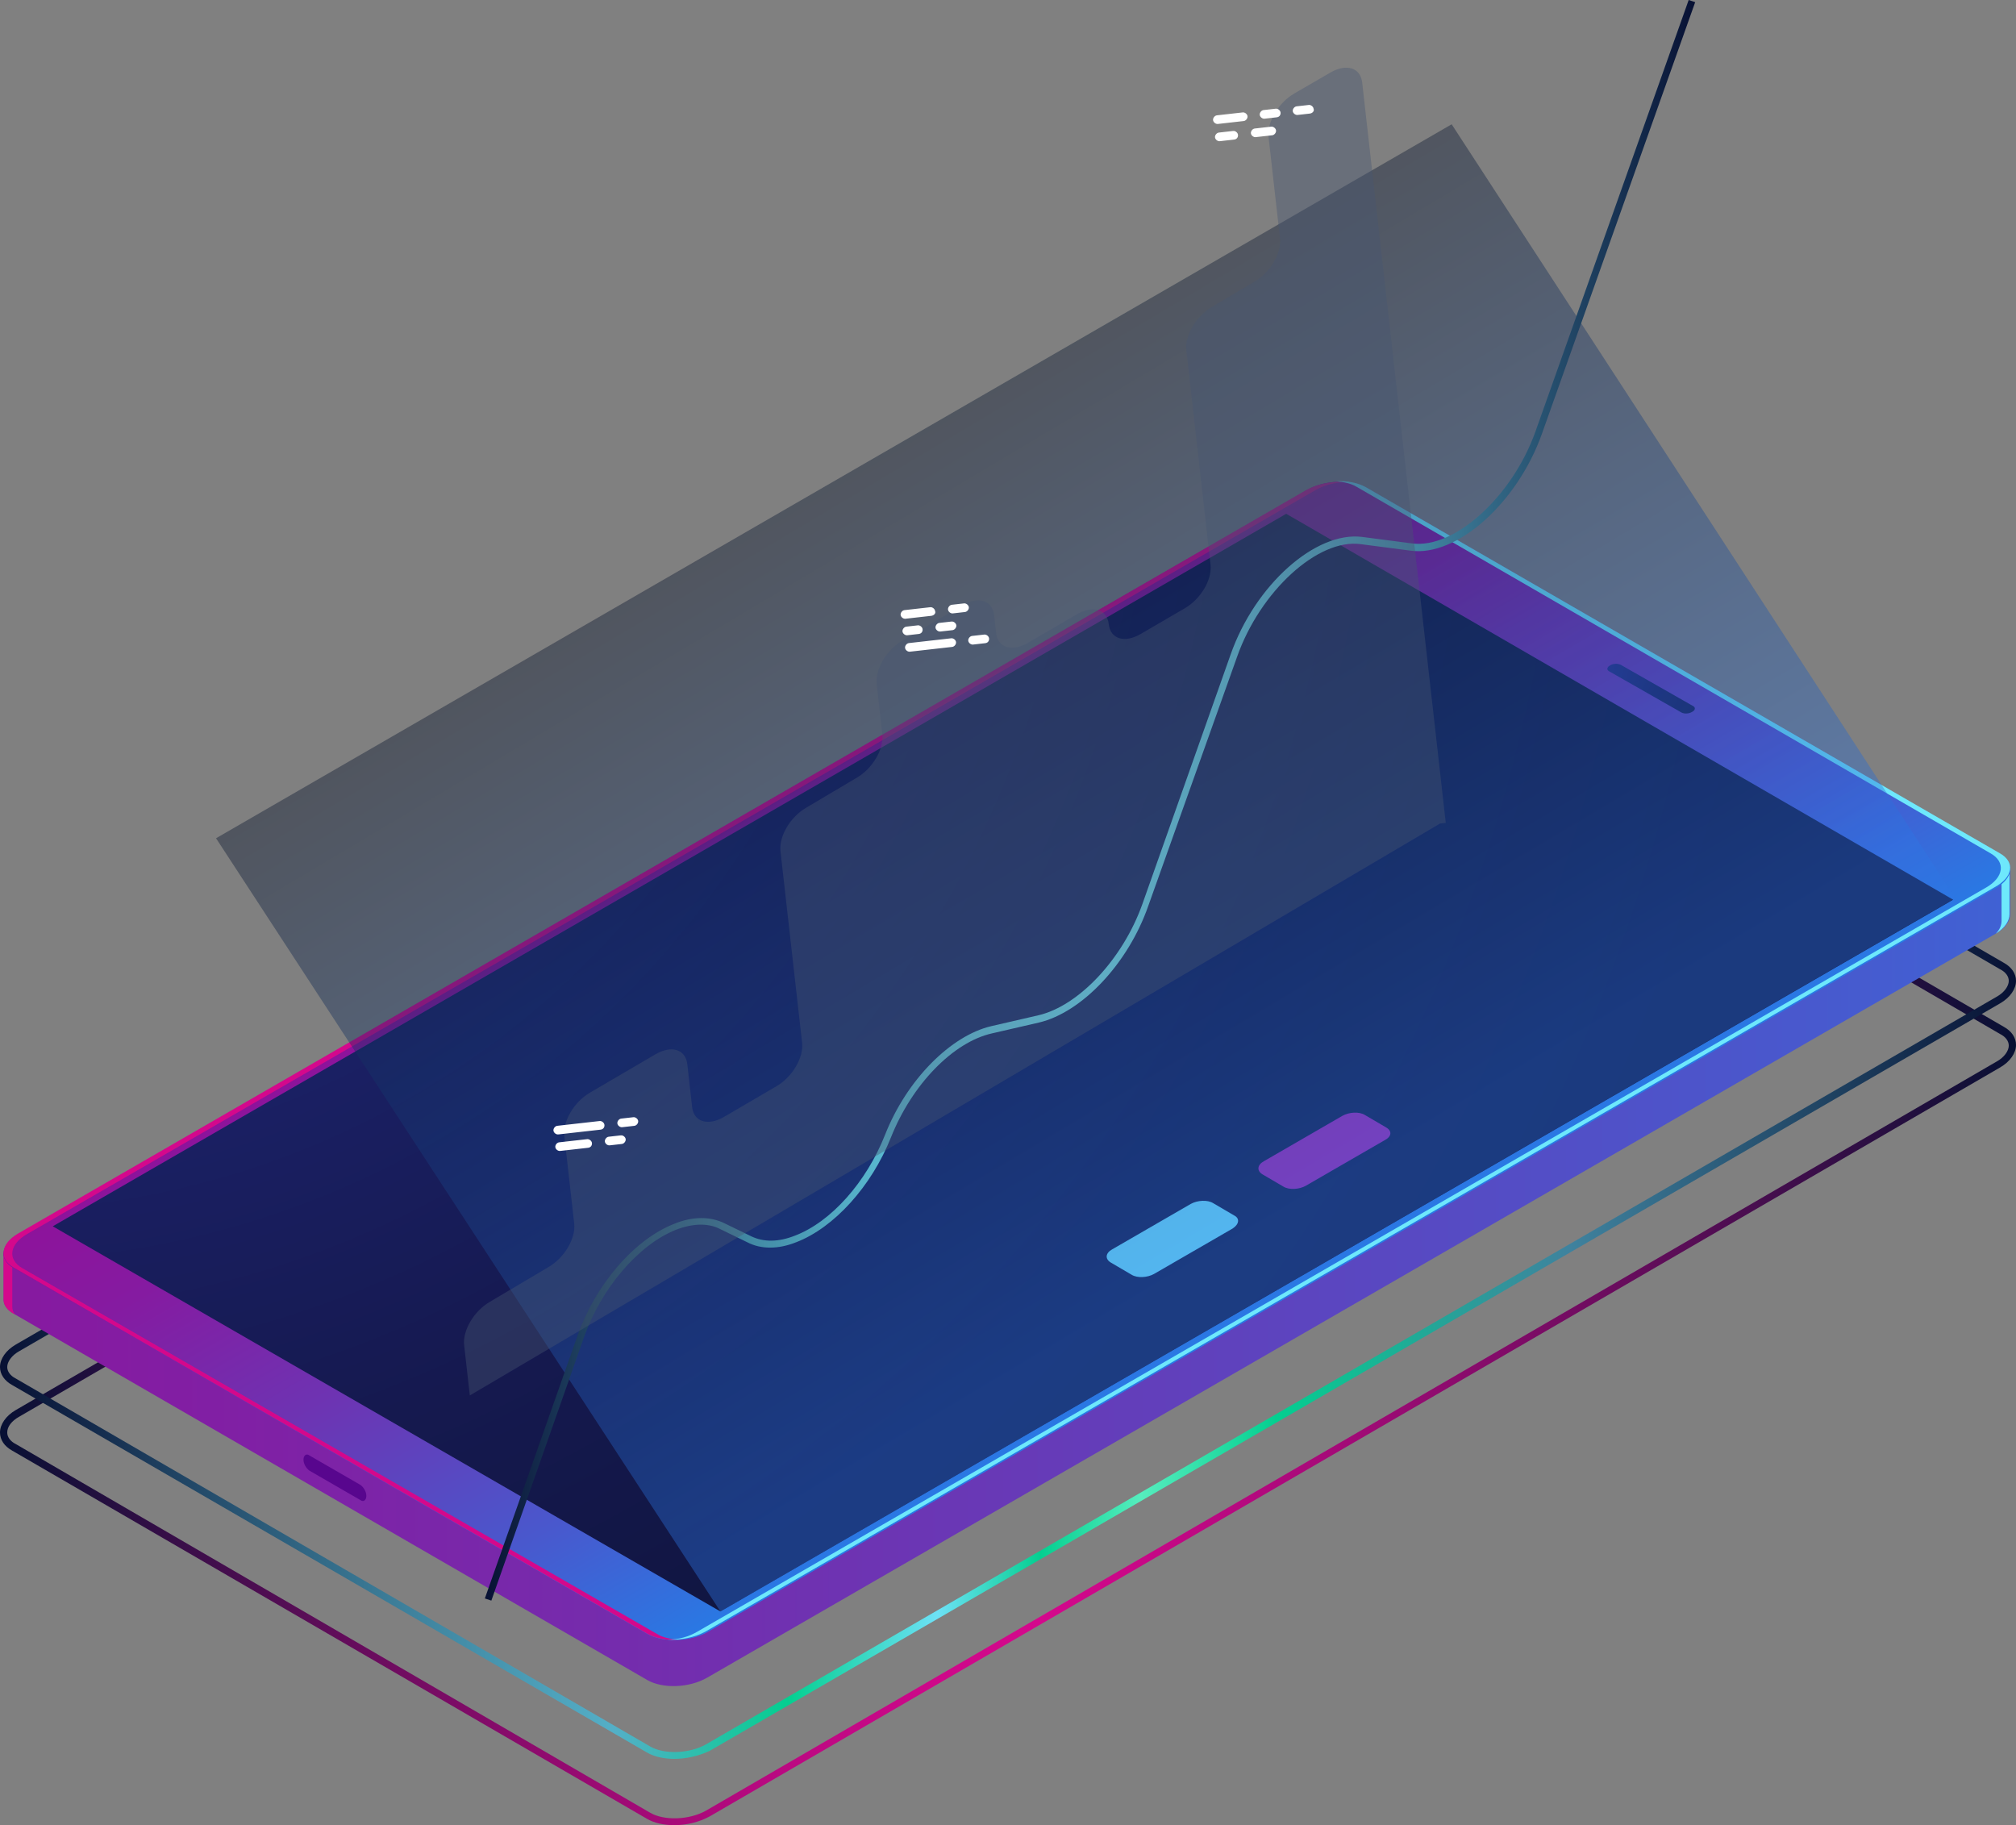 <svg width="813" height="736" viewBox="0 0 813 736" fill="none" xmlns="http://www.w3.org/2000/svg">
<rect x="0" y="0" width="813" height="736" fill="#808080" stroke="none"/>
<path d="M271.875 736C267.791 736 263.707 735.12 260.79 733.361L4.959 584.985C1.75 583.226 0 580.587 0 577.654C0 574.429 2.334 570.91 6.418 568.564L526.831 266.535C534.415 262.136 545.5 261.843 552.21 265.655L808.041 414.031C811.25 415.79 813 418.429 813 421.361C813 424.587 810.666 428.106 806.582 430.452L286.169 732.481C281.793 734.827 276.834 736 271.875 736ZM541.125 265.948C536.749 265.948 532.082 267.121 528.29 269.174L7.876 571.203C4.667 572.963 2.917 575.309 2.917 577.654C2.917 579.414 4.084 581.173 6.418 582.346L262.249 731.015C267.791 734.241 278.001 733.947 284.71 730.135L805.124 428.106C808.333 426.346 810.083 423.707 810.083 421.655C810.083 419.895 808.916 418.136 806.582 416.963L550.751 268.294C548.126 266.535 544.625 265.948 541.125 265.948Z" fill="url(#paint0_linear)"/>
<path d="M271.875 709.262C267.791 709.262 263.707 708.385 260.79 706.629L4.959 558.546C1.75 556.79 0 554.156 0 551.23C0 548.011 2.334 544.499 6.418 542.158L526.831 240.725C534.415 236.336 545.501 236.043 552.21 239.848L808.041 388.222C811.25 389.978 813 392.612 813 395.539C813 398.758 810.666 402.27 806.582 404.611L286.169 706.043C281.793 708.092 276.834 709.262 271.875 709.262ZM262.249 704.287C267.791 707.507 278.001 707.214 284.71 703.409L805.124 401.977C808.333 400.221 810.083 397.587 810.083 395.539C810.083 393.783 808.916 392.027 806.582 390.856L550.751 242.481C544.917 239.262 534.999 239.555 528.29 243.359L7.876 544.792C4.667 546.548 2.917 549.181 2.917 551.23C2.917 552.986 4.084 554.742 6.418 555.912L262.249 704.287Z" fill="url(#paint1_linear)"/>
<path d="M810.669 349.969L797.556 357.837L550.742 215.343C544.623 211.846 534.132 212.138 526.847 216.217L15.444 511.695L1.457 505.284V524.225C1.457 526.265 2.914 528.304 5.536 529.761L261.092 677.5C267.212 680.997 277.702 680.705 284.987 676.626L804.841 376.486C808.92 374.155 810.669 371.241 810.669 368.618V349.969Z" fill="url(#paint2_linear)"/>
<path d="M15.444 511.695L1.457 505.284V524.225C1.457 526.265 2.914 528.304 5.536 529.761L6.119 530.053C5.245 529.179 4.954 528.013 4.954 526.847V508.198L18.941 514.317L38.756 502.953C37.882 501.787 37.008 500.913 35.842 499.747L15.444 511.695Z" fill="#D4088C"/>
<path d="M797.556 357.837L676.335 287.901C675.169 288.775 674.003 289.358 672.546 290.232L794.059 360.459L807.172 352.592V371.241C807.172 372.989 806.589 374.738 804.841 376.486C808.629 374.155 810.378 371.241 810.378 368.619V349.969L797.556 357.837Z" fill="#6EE8FC"/>
<path d="M261.092 658.851L5.536 511.403C-0.583 507.906 0.291 501.787 7.285 497.708L527.138 197.568C534.132 193.488 544.914 193.197 551.033 196.694L806.589 344.432C812.708 347.929 811.834 354.048 804.841 358.128L284.987 658.268C277.993 662.056 267.212 662.347 261.092 658.851Z" fill="url(#paint3_linear)"/>
<path d="M261.092 658.851L5.536 511.403C-0.583 507.906 0.291 501.787 7.285 497.708L527.138 197.568C534.132 193.488 544.914 193.197 551.033 196.694L806.589 344.432C812.708 347.929 811.834 354.048 804.841 358.128L284.987 658.268C277.993 662.056 267.212 662.347 261.092 658.851Z" fill="url(#paint4_linear)"/>
<path d="M264.88 658.851L9.033 511.403C2.914 507.907 3.788 501.787 10.781 497.708L530.635 197.568C534.132 195.528 538.212 194.654 542.291 194.362C537.046 194.071 531.218 195.237 526.847 197.568L7.285 497.416C0.291 501.496 -0.583 507.615 5.536 511.112L261.092 658.851C264.298 660.599 268.669 661.473 273.04 661.182C270.126 660.89 267.212 660.308 264.88 658.851Z" fill="#D4088C"/>
<path d="M806.589 344.141L550.742 196.402C547.537 194.654 543.166 193.78 538.795 194.071C542 194.362 544.914 194.945 547.245 196.402L802.801 344.141C808.92 347.638 808.046 353.757 801.053 357.837L281.199 657.976C277.702 660.016 273.623 661.182 269.252 661.182C274.497 661.473 280.033 660.307 284.404 657.976L804.258 357.837C811.834 353.757 812.709 347.638 806.589 344.141Z" fill="#6EE8FC"/>
<path d="M290.524 649.817L21.272 494.502L518.688 207.184L787.649 362.79L290.524 649.817Z" fill="url(#paint5_radial)"/>
<path d="M678.083 287.318L648.943 270.709C647.777 270.126 648.069 268.96 649.234 268.378C650.4 267.503 652.44 267.503 653.605 268.086L682.745 284.696C683.911 285.279 683.619 286.444 682.454 287.027C680.997 287.901 679.248 287.901 678.083 287.318Z" fill="url(#paint6_radial)"/>
<path d="M145.408 604.942L124.718 592.995C123.553 592.12 122.387 590.372 122.387 588.624C122.387 586.875 123.553 586.001 124.718 586.875L145.408 598.823C146.573 599.697 147.739 601.445 147.739 603.194C147.739 604.942 146.573 605.816 145.408 604.942Z" fill="#58068E"/>
<path d="M497.125 495.376L465.363 513.734C462.74 515.191 458.66 515.483 456.329 514.026L447.879 509.072C445.547 507.615 445.839 505.284 448.461 503.827L480.224 485.469C482.846 484.012 486.926 483.721 489.257 485.178L497.708 490.131C500.039 491.297 499.748 493.628 497.125 495.376Z" fill="#6EE1F8"/>
<path d="M558.318 459.826L526.556 478.184C523.934 479.641 519.854 479.932 517.523 478.475L509.072 473.522C506.741 472.065 507.032 469.733 509.655 468.277L541.417 449.918C544.04 448.461 548.12 448.17 550.451 449.627L558.901 454.581C561.524 456.038 561.232 458.369 558.318 459.826Z" fill="#A31FA9"/>
<path opacity="0.4" d="M788.522 362.208L290.523 649.817L87.128 338.022L585.418 50.12L788.522 362.208Z" fill="url(#paint7_linear)"/>
<path d="M198.151 645.446L195.528 644.572L232.827 538.795C240.112 518.105 255.556 500.039 271.583 493.628C279.159 490.423 286.444 490.423 292.272 493.336L303.054 498.582C308.008 500.913 313.836 500.913 320.538 498.29C335.108 492.754 349.386 476.727 356.963 457.495C365.705 435.348 383.48 417.573 399.798 413.785L418.739 409.414C435.057 405.626 452.833 386.685 460.7 364.539L496.251 264.006C506.158 235.741 530.636 214.177 549.285 216.509L569.392 219.131C586.584 221.462 609.896 200.19 619.221 173.965L680.997 0L683.62 0.874L621.843 174.839C611.936 202.813 587.458 224.668 568.809 222.045L548.702 219.423C531.51 217.091 508.198 238.363 498.873 264.881L463.031 365.413C454.872 388.725 436.223 408.248 419.03 412.328L400.09 416.699C384.354 420.196 367.744 437.388 359.294 458.66C351.426 478.475 336.273 495.085 321.121 500.913C313.836 503.827 306.842 503.827 301.306 500.913L290.524 495.668C285.57 493.045 279.159 493.337 272.457 495.959C257.305 502.078 242.443 519.562 235.45 539.377L198.151 645.446Z" fill="url(#paint8_linear)"/>
<path opacity="0.4" d="M580.724 332.095L189.464 562.709L187.183 542.504C186.498 536.443 191.196 528.637 197.536 524.965L221.206 510.925C227.546 507.253 232.244 499.447 231.56 493.386L227.58 458.141C226.895 452.079 231.593 444.273 237.933 440.602L264.376 425.111C270.716 421.44 276.479 423.063 277.163 429.124L279.115 446.41C279.799 452.471 285.562 454.094 291.902 450.423L313.114 438.024C319.454 434.352 324.152 426.546 323.468 420.485L314.748 343.259C314.063 337.198 318.761 329.392 325.101 325.72L345.469 313.644C351.809 309.972 356.507 302.167 355.822 296.105L353.541 275.901C352.856 269.839 357.555 262.034 363.894 258.362L388.119 244.031C394.459 240.36 400.221 241.983 400.906 248.044L401.717 255.228C402.402 261.289 408.165 262.912 414.504 259.24L434.343 247.679C440.682 244.007 446.445 245.63 447.13 251.691C447.814 257.753 453.577 259.375 459.917 255.704L477.827 245.269C484.167 241.598 488.865 233.792 488.181 227.731L478.421 141.301C477.736 135.239 482.435 127.433 488.774 123.762L505.84 113.65C512.18 109.978 516.878 102.172 516.193 96.111L511.58 55.253C510.895 49.192 515.593 41.386 521.933 37.715L536.541 29.244C542.881 25.573 548.644 27.196 549.328 33.257L583.044 331.833L580.724 332.095Z" fill="#485671"/>
<path d="M375.554 248.33L365.13 249.507C364.261 249.605 363.294 248.835 363.196 247.966C363.098 247.098 363.869 246.131 364.737 246.033L375.161 244.856C376.03 244.758 376.997 245.528 377.095 246.397C377.483 247.233 376.712 248.2 375.554 248.33Z" fill="white"/>
<path d="M389.163 246.794L384.24 247.349C383.372 247.447 382.405 246.677 382.307 245.808C382.209 244.94 382.979 243.973 383.848 243.875L388.77 243.319C389.639 243.221 390.606 243.991 390.704 244.86C390.802 245.729 390.031 246.695 389.163 246.794Z" fill="white"/>
<path d="M370.515 255.644L365.882 256.167C365.013 256.265 364.046 255.495 363.948 254.626C363.85 253.757 364.621 252.791 365.489 252.693L370.122 252.169C370.991 252.071 371.958 252.842 372.056 253.711C372.154 254.579 371.673 255.513 370.515 255.644Z" fill="white"/>
<path d="M384.124 254.107L379.201 254.663C378.333 254.761 377.366 253.991 377.268 253.122C377.17 252.253 377.94 251.287 378.809 251.188L383.731 250.633C384.6 250.534 385.567 251.305 385.665 252.174C385.763 253.042 384.992 254.009 384.124 254.107Z" fill="white"/>
<path d="M384.007 260.865L366.923 262.794C366.055 262.892 365.088 262.122 364.99 261.253C364.892 260.384 365.662 259.418 366.531 259.32L383.615 257.39C384.484 257.292 385.45 258.063 385.548 258.932C385.647 259.8 384.876 260.767 384.007 260.865Z" fill="white"/>
<path d="M397.327 259.361L392.404 259.917C391.536 260.015 390.569 259.244 390.471 258.376C390.373 257.507 391.143 256.54 392.012 256.442L396.934 255.886C397.803 255.788 398.77 256.559 398.868 257.428C398.966 258.296 398.485 259.23 397.327 259.361Z" fill="white"/>
<path d="M242.214 455.526L225.13 457.455C224.261 457.553 223.294 456.782 223.196 455.914C223.098 455.045 223.869 454.078 224.737 453.98L241.821 452.051C242.69 451.953 243.657 452.723 243.755 453.592C243.853 454.461 243.372 455.395 242.214 455.526Z" fill="white"/>
<path d="M255.823 453.989L250.901 454.545C250.032 454.643 249.065 453.872 248.967 453.003C248.869 452.135 249.64 451.168 250.508 451.07L255.431 450.514C256.299 450.416 257.266 451.187 257.364 452.055C257.462 452.924 256.692 453.891 255.823 453.989Z" fill="white"/>
<path d="M237.174 462.839L225.882 464.114C225.013 464.213 224.046 463.442 223.948 462.573C223.85 461.705 224.621 460.738 225.489 460.64L236.782 459.365C237.651 459.266 238.617 460.037 238.716 460.906C238.814 461.774 238.333 462.708 237.174 462.839Z" fill="white"/>
<path d="M250.784 461.302L245.862 461.858C244.993 461.956 244.026 461.186 243.928 460.317C243.83 459.449 244.601 458.482 245.469 458.384L250.392 457.828C251.26 457.73 252.227 458.5 252.325 459.369C252.423 460.238 251.653 461.204 250.784 461.302Z" fill="white"/>
<path d="M501.554 48.808L491.13 49.985C490.261 50.083 489.294 49.313 489.196 48.444C489.098 47.575 489.869 46.608 490.737 46.51L501.161 45.333C502.03 45.235 502.997 46.006 503.095 46.874C503.193 47.743 502.422 48.71 501.554 48.808Z" fill="white"/>
<path d="M514.873 47.304L509.951 47.86C509.082 47.958 508.116 47.187 508.017 46.319C507.919 45.45 508.69 44.483 509.559 44.385L514.481 43.829C515.35 43.731 516.317 44.502 516.415 45.37C516.513 46.239 516.032 47.173 514.873 47.304Z" fill="white"/>
<path d="M497.706 56.281L491.914 56.935C491.046 57.033 490.079 56.262 489.981 55.393C489.883 54.525 490.653 53.558 491.522 53.46L497.313 52.806C498.182 52.708 499.149 53.478 499.247 54.347C499.345 55.216 498.864 56.15 497.706 56.281Z" fill="white"/>
<path d="M513.052 54.548L506.392 55.3C505.524 55.398 504.557 54.627 504.459 53.759C504.361 52.89 505.131 51.923 506 51.825L512.66 51.073C513.528 50.975 514.495 51.745 514.593 52.614C514.691 53.483 513.921 54.45 513.052 54.548Z" fill="white"/>
<path d="M528.193 45.8L523.271 46.356C522.402 46.454 521.435 45.683 521.337 44.815C521.239 43.946 522.01 42.979 522.878 42.881L527.801 42.325C528.669 42.227 529.636 42.998 529.734 43.866C530.122 44.702 529.351 45.669 528.193 45.8Z" fill="white"/>
<defs>
<linearGradient id="paint0_linear" x1="0" y1="499.518" x2="812.972" y2="499.518" gradientUnits="userSpaceOnUse">
<stop stop-color="#071033"/>
<stop offset="0.087" stop-color="#380E48"/>
<stop offset="0.195" stop-color="#6F0C60"/>
<stop offset="0.297" stop-color="#9B0A73"/>
<stop offset="0.387" stop-color="#BA0981"/>
<stop offset="0.463" stop-color="#CD0889"/>
<stop offset="0.516" stop-color="#D4088C"/>
<stop offset="0.568" stop-color="#C70886"/>
<stop offset="0.662" stop-color="#A50A78"/>
<stop offset="0.79" stop-color="#6F0C60"/>
<stop offset="0.945" stop-color="#240F3F"/>
<stop offset="1" stop-color="#071033"/>
</linearGradient>
<linearGradient id="paint1_linear" x1="0" y1="473.325" x2="812.972" y2="473.325" gradientUnits="userSpaceOnUse">
<stop stop-color="#071033"/>
<stop offset="0.102" stop-color="#244C6B"/>
<stop offset="0.206" stop-color="#3F839E"/>
<stop offset="0.304" stop-color="#54AFC7"/>
<stop offset="0.391" stop-color="#04CF90"/>
<stop offset="0.465" stop-color="#6DE1F6"/>
<stop offset="0.516" stop-color="#04CF90"/>
<stop offset="0.566" stop-color="#56EDBE"/>
<stop offset="0.633" stop-color="#04CF90"/>
<stop offset="0.779" stop-color="#3F829E"/>
<stop offset="0.927" stop-color="#1A3858"/>
<stop offset="1" stop-color="#071033"/>
</linearGradient>
<linearGradient id="paint2_linear" x1="-160.745" y1="446.516" x2="1010.72" y2="446.516" gradientUnits="userSpaceOnUse">
<stop stop-color="#8D139B"/>
<stop offset="0.165" stop-color="#851BA1"/>
<stop offset="0.428" stop-color="#6E33B2"/>
<stop offset="0.755" stop-color="#4958CD"/>
<stop offset="1" stop-color="#2979E4"/>
</linearGradient>
<linearGradient id="paint3_linear" x1="267.178" y1="347.476" x2="406.062" y2="588.009" gradientUnits="userSpaceOnUse">
<stop stop-color="#8D139B"/>
<stop offset="0.165" stop-color="#851BA1"/>
<stop offset="0.428" stop-color="#6E33B2"/>
<stop offset="0.755" stop-color="#4958CD"/>
<stop offset="1" stop-color="#2979E4"/>
</linearGradient>
<linearGradient id="paint4_linear" x1="267.178" y1="347.476" x2="406.062" y2="588.009" gradientUnits="userSpaceOnUse">
<stop stop-color="#8D139B"/>
<stop offset="0.165" stop-color="#851BA1"/>
<stop offset="0.428" stop-color="#6E33B2"/>
<stop offset="0.755" stop-color="#4958CD"/>
<stop offset="1" stop-color="#2979E4"/>
</linearGradient>
<radialGradient id="paint5_radial" cx="0" cy="0" r="1" gradientUnits="userSpaceOnUse" gradientTransform="translate(-10.113 153.425) rotate(29.999) scale(731.228 723.968)">
<stop offset="0.011" stop-color="#2C35A2"/>
<stop offset="0.164" stop-color="#252C88"/>
<stop offset="0.398" stop-color="#1B2167"/>
<stop offset="0.621" stop-color="#15194F"/>
<stop offset="0.827" stop-color="#101540"/>
<stop offset="1" stop-color="#0F133B"/>
</radialGradient>
<radialGradient id="paint6_radial" cx="0" cy="0" r="1" gradientUnits="userSpaceOnUse" gradientTransform="translate(633.393 263.153) rotate(30.001) scale(94.854 82.147)">
<stop offset="0.011" stop-color="#2C35A2"/>
<stop offset="0.164" stop-color="#252C88"/>
<stop offset="0.398" stop-color="#1B2167"/>
<stop offset="0.621" stop-color="#15194F"/>
<stop offset="0.827" stop-color="#101540"/>
<stop offset="1" stop-color="#0F133B"/>
</radialGradient>
<linearGradient id="paint7_linear" x1="520.25" y1="488.231" x2="340.306" y2="186.157" gradientUnits="userSpaceOnUse">
<stop stop-color="#2C75E4"/>
<stop offset="1" stop-color="#08142C"/>
</linearGradient>
<linearGradient id="paint8_linear" x1="195.376" y1="322.698" x2="683.394" y2="322.698" gradientUnits="userSpaceOnUse">
<stop stop-color="#071033"/>
<stop offset="0.102" stop-color="#244C6B"/>
<stop offset="0.206" stop-color="#3F839E"/>
<stop offset="0.304" stop-color="#54AFC7"/>
<stop offset="0.391" stop-color="#63CEE4"/>
<stop offset="0.465" stop-color="#6DE1F6"/>
<stop offset="0.516" stop-color="#70E8FC"/>
<stop offset="0.566" stop-color="#6ADBF0"/>
<stop offset="0.656" stop-color="#59B9D1"/>
<stop offset="0.779" stop-color="#3F829E"/>
<stop offset="0.927" stop-color="#1A3858"/>
<stop offset="1" stop-color="#071033"/>
</linearGradient>
</defs>
</svg>

